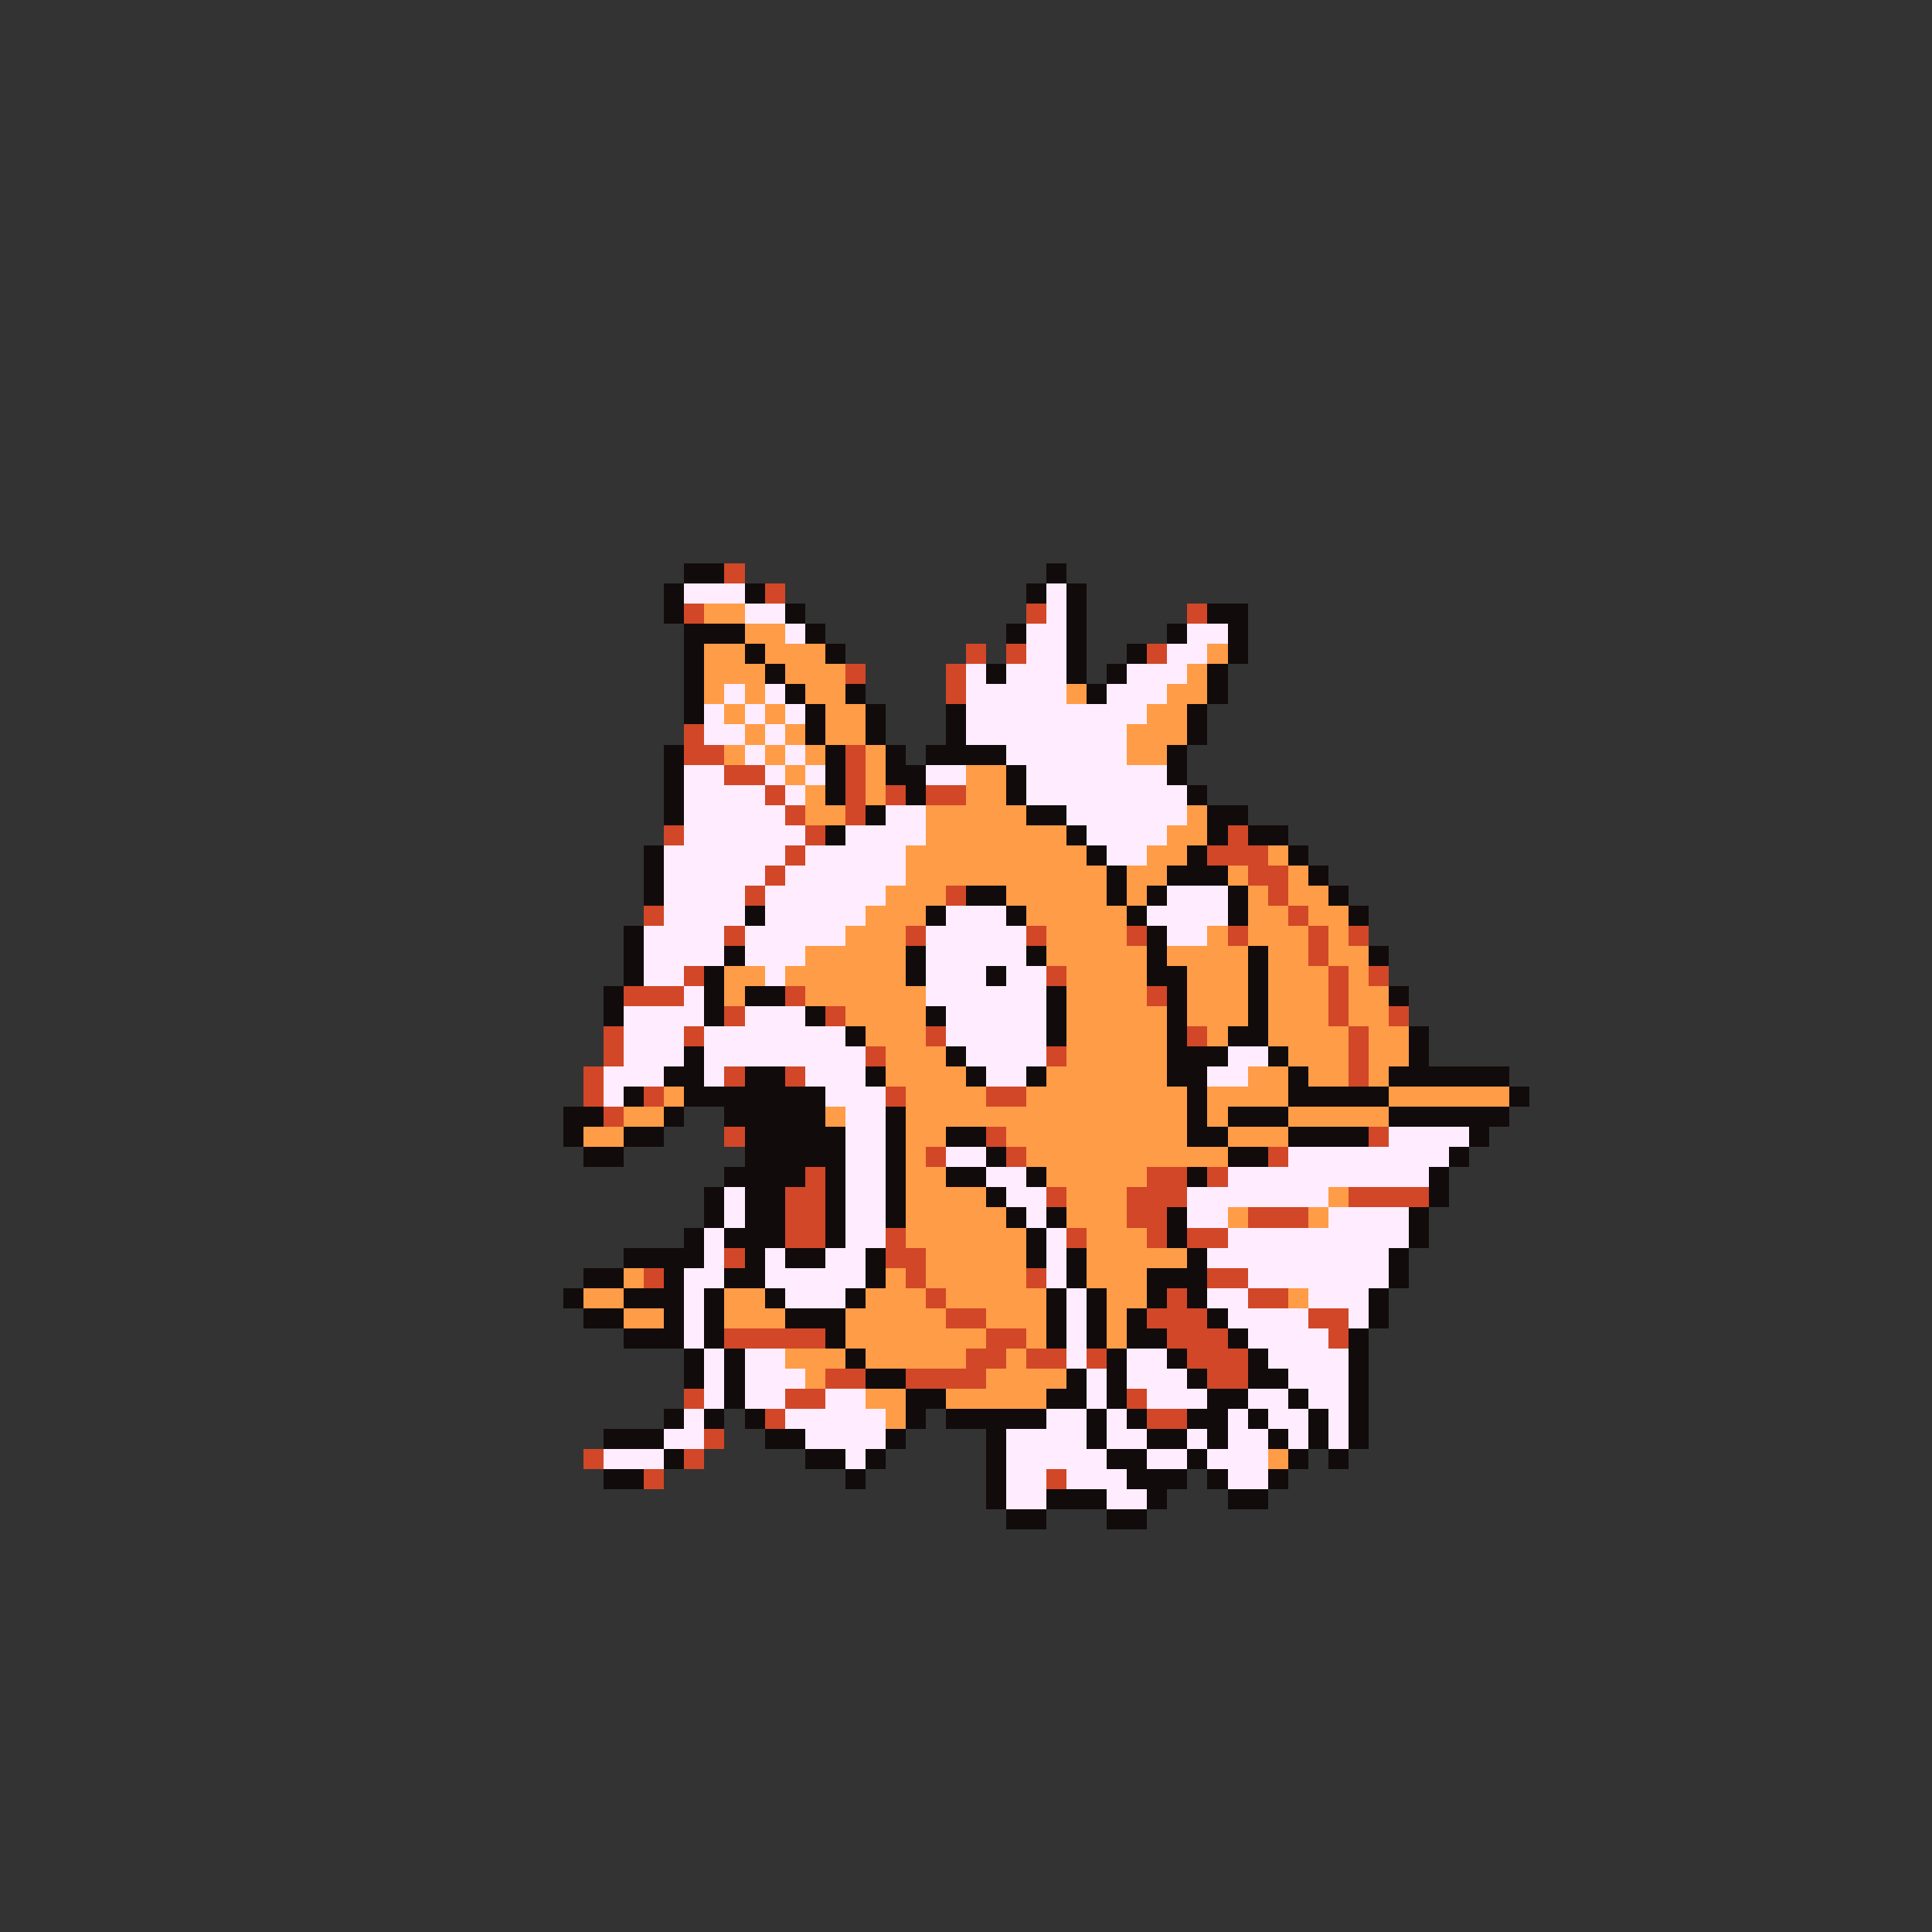<svg xmlns="http://www.w3.org/2000/svg" viewBox="0 -0.5 96 96" shape-rendering="crispEdges">
<rect x="0" y="-0.5" width="96" height="96" fill="#333333" stroke="none"/>
<path stroke="#120b0b" d="M34 28h2M52 28h1M33 29h1M37 29h1M51 29h1M53 29h1M33 30h1M39 30h1M53 30h1M60 30h2M34 31h3M40 31h1M50 31h1M53 31h1M58 31h1M61 31h1M34 32h1M37 32h1M41 32h1M53 32h1M56 32h1M61 32h1M34 33h1M38 33h1M49 33h1M53 33h1M55 33h1M60 33h1M34 34h1M39 34h1M42 34h1M54 34h1M60 34h1M34 35h1M40 35h1M43 35h1M47 35h1M59 35h1M40 36h1M43 36h1M47 36h1M59 36h1M33 37h1M41 37h1M44 37h1M46 37h4M58 37h1M33 38h1M41 38h1M44 38h2M50 38h1M58 38h1M33 39h1M41 39h1M45 39h1M50 39h1M59 39h1M33 40h1M43 40h1M51 40h2M60 40h2M41 41h1M53 41h1M60 41h1M62 41h2M32 42h1M54 42h1M59 42h1M64 42h1M32 43h1M55 43h1M58 43h3M65 43h1M32 44h1M48 44h2M55 44h1M57 44h1M61 44h1M66 44h1M37 45h1M46 45h1M50 45h1M56 45h1M61 45h1M67 45h1M31 46h1M57 46h1M31 47h1M36 47h1M45 47h1M51 47h1M57 47h1M62 47h1M68 47h1M31 48h1M35 48h1M45 48h1M49 48h1M57 48h2M62 48h1M30 49h1M35 49h1M37 49h2M52 49h1M58 49h1M62 49h1M69 49h1M30 50h1M35 50h1M40 50h1M46 50h1M52 50h1M58 50h1M62 50h1M42 51h1M52 51h1M58 51h1M61 51h2M70 51h1M34 52h1M47 52h1M58 52h3M63 52h1M70 52h1M33 53h2M37 53h2M43 53h1M48 53h1M51 53h1M58 53h2M64 53h1M69 53h6M31 54h1M34 54h7M59 54h1M64 54h5M75 54h1M28 55h2M33 55h1M36 55h5M44 55h1M59 55h1M61 55h3M69 55h6M28 56h1M31 56h2M37 56h5M44 56h1M47 56h2M59 56h2M64 56h4M73 56h1M29 57h2M37 57h5M44 57h1M49 57h1M61 57h2M72 57h1M36 58h4M41 58h1M44 58h1M47 58h2M51 58h1M59 58h1M71 58h1M35 59h1M37 59h2M41 59h1M44 59h1M49 59h1M71 59h1M35 60h1M37 60h2M41 60h1M44 60h1M50 60h1M52 60h1M58 60h1M70 60h1M34 61h1M36 61h3M41 61h1M51 61h1M58 61h1M70 61h1M31 62h4M37 62h1M39 62h2M43 62h1M51 62h1M53 62h1M59 62h1M69 62h1M29 63h2M33 63h1M36 63h2M43 63h1M53 63h1M57 63h3M69 63h1M28 64h1M31 64h3M35 64h1M38 64h1M42 64h1M52 64h1M54 64h1M57 64h1M59 64h1M68 64h1M29 65h2M33 65h1M35 65h1M39 65h3M52 65h1M54 65h1M56 65h1M60 65h1M68 65h1M31 66h3M35 66h1M41 66h1M52 66h1M54 66h1M56 66h2M61 66h1M67 66h1M34 67h1M36 67h1M42 67h1M55 67h1M58 67h1M62 67h1M67 67h1M34 68h1M36 68h1M43 68h2M53 68h1M55 68h1M59 68h1M62 68h2M67 68h1M36 69h1M45 69h2M52 69h2M55 69h1M60 69h2M64 69h1M67 69h1M33 70h1M35 70h1M37 70h1M45 70h1M47 70h5M54 70h1M56 70h1M59 70h2M62 70h1M65 70h1M67 70h1M30 71h3M38 71h2M44 71h1M49 71h1M54 71h1M57 71h2M60 71h1M63 71h1M65 71h1M67 71h1M33 72h1M40 72h2M43 72h1M49 72h1M55 72h2M59 72h1M64 72h1M66 72h1M30 73h2M42 73h1M49 73h1M56 73h3M60 73h1M63 73h1M49 74h1M52 74h3M57 74h1M61 74h2M50 75h2M55 75h2" />
<path stroke="#d14728" d="M36 28h1M38 29h1M34 30h1M51 30h1M59 30h1M48 32h1M50 32h1M57 32h1M42 33h1M47 33h1M47 34h1M34 36h1M34 37h2M42 37h1M36 38h2M42 38h1M38 39h1M42 39h1M44 39h1M46 39h2M39 40h1M42 40h1M33 41h1M40 41h1M61 41h1M39 42h1M60 42h3M38 43h1M62 43h2M37 44h1M47 44h1M63 44h1M32 45h1M64 45h1M36 46h1M45 46h1M51 46h1M56 46h1M61 46h1M65 46h1M67 46h1M65 47h1M34 48h1M52 48h1M66 48h1M68 48h1M31 49h3M39 49h1M57 49h1M66 49h1M36 50h1M41 50h1M66 50h1M69 50h1M30 51h1M34 51h1M46 51h1M59 51h1M67 51h1M30 52h1M43 52h1M52 52h1M67 52h1M29 53h1M36 53h1M39 53h1M67 53h1M29 54h1M32 54h1M44 54h1M49 54h2M30 55h1M36 56h1M49 56h1M68 56h1M46 57h1M50 57h1M63 57h1M40 58h1M57 58h2M60 58h1M39 59h2M52 59h1M56 59h3M67 59h4M39 60h2M56 60h2M62 60h3M39 61h2M44 61h1M53 61h1M57 61h1M59 61h2M36 62h1M44 62h2M32 63h1M45 63h1M51 63h1M60 63h2M46 64h1M58 64h1M62 64h2M47 65h2M57 65h3M65 65h2M36 66h5M49 66h2M58 66h3M66 66h1M48 67h2M51 67h2M54 67h1M59 67h3M41 68h2M45 68h4M60 68h2M34 69h1M39 69h2M56 69h1M38 70h1M57 70h2M35 71h1M29 72h1M34 72h1M32 73h1M52 73h1" />
<path stroke="#ffedff" d="M34 29h3M52 29h1M37 30h2M52 30h1M39 31h1M51 31h2M59 31h2M51 32h2M58 32h2M48 33h1M50 33h3M56 33h3M36 34h1M38 34h1M48 34h5M55 34h3M35 35h1M37 35h1M39 35h1M48 35h9M35 36h2M38 36h1M48 36h8M37 37h1M39 37h1M50 37h6M34 38h2M38 38h1M40 38h1M46 38h2M51 38h7M34 39h4M39 39h1M51 39h8M34 40h5M44 40h2M53 40h6M34 41h6M42 41h4M54 41h4M33 42h6M40 42h5M55 42h2M33 43h5M39 43h6M33 44h4M38 44h6M58 44h3M33 45h4M38 45h5M47 45h3M57 45h4M32 46h4M37 46h5M46 46h5M58 46h2M32 47h4M37 47h3M46 47h5M32 48h2M38 48h1M46 48h3M50 48h2M34 49h1M46 49h6M31 50h4M37 50h3M47 50h5M31 51h3M35 51h7M47 51h5M31 52h3M35 52h8M48 52h4M61 52h2M30 53h3M35 53h1M40 53h3M49 53h2M60 53h2M30 54h1M41 54h3M42 55h2M42 56h2M69 56h4M42 57h2M47 57h2M64 57h8M42 58h2M49 58h2M61 58h10M36 59h1M42 59h2M50 59h2M59 59h7M36 60h1M42 60h2M51 60h1M59 60h2M66 60h4M35 61h1M42 61h2M52 61h1M61 61h9M35 62h1M38 62h1M41 62h2M52 62h1M60 62h9M34 63h2M38 63h5M52 63h1M62 63h7M34 64h1M39 64h3M53 64h1M60 64h2M65 64h3M34 65h1M53 65h1M61 65h4M67 65h1M34 66h1M53 66h1M62 66h4M35 67h1M37 67h2M53 67h1M56 67h2M63 67h4M35 68h1M37 68h3M54 68h1M56 68h3M64 68h3M35 69h1M37 69h2M41 69h2M54 69h1M57 69h3M62 69h2M65 69h2M34 70h1M39 70h5M52 70h2M55 70h1M61 70h1M63 70h2M66 70h1M33 71h2M40 71h4M50 71h4M55 71h2M59 71h1M61 71h2M64 71h1M66 71h1M30 72h3M42 72h1M50 72h5M57 72h2M60 72h3M50 73h2M53 73h3M61 73h2M50 74h2M55 74h2" />
<path stroke="#ff9c47" d="M35 30h2M37 31h2M35 32h2M38 32h3M60 32h1M35 33h3M39 33h3M59 33h1M35 34h1M37 34h1M40 34h2M53 34h1M58 34h2M36 35h1M38 35h1M41 35h2M57 35h2M37 36h1M39 36h1M41 36h2M56 36h3M36 37h1M38 37h1M40 37h1M43 37h1M56 37h2M39 38h1M43 38h1M48 38h2M40 39h1M43 39h1M48 39h2M40 40h2M46 40h5M59 40h1M46 41h7M58 41h2M45 42h9M57 42h2M63 42h1M45 43h10M56 43h2M61 43h1M64 43h1M44 44h3M50 44h5M56 44h1M62 44h1M64 44h2M43 45h3M51 45h5M62 45h2M65 45h2M42 46h3M52 46h4M60 46h1M62 46h3M66 46h1M40 47h5M52 47h5M58 47h4M63 47h2M66 47h2M36 48h2M39 48h6M53 48h4M59 48h3M63 48h3M67 48h1M36 49h1M40 49h6M53 49h4M59 49h3M63 49h3M67 49h2M42 50h4M53 50h5M59 50h3M63 50h3M67 50h2M43 51h3M53 51h5M60 51h1M63 51h4M68 51h2M44 52h3M53 52h5M64 52h3M68 52h2M44 53h4M52 53h6M62 53h2M65 53h2M68 53h1M33 54h1M45 54h4M51 54h8M60 54h4M69 54h6M31 55h2M41 55h1M45 55h14M60 55h1M64 55h5M29 56h2M45 56h2M50 56h9M61 56h3M45 57h1M51 57h10M45 58h2M52 58h5M45 59h4M53 59h3M66 59h1M45 60h5M53 60h3M61 60h1M65 60h1M45 61h6M54 61h3M46 62h5M54 62h5M31 63h1M44 63h1M46 63h5M54 63h3M29 64h2M36 64h2M43 64h3M47 64h5M55 64h2M64 64h1M31 65h2M36 65h3M42 65h5M49 65h3M55 65h1M42 66h7M51 66h1M55 66h1M39 67h3M43 67h5M50 67h1M40 68h1M49 68h4M43 69h2M47 69h5M44 70h1M63 72h1" />
</svg>
